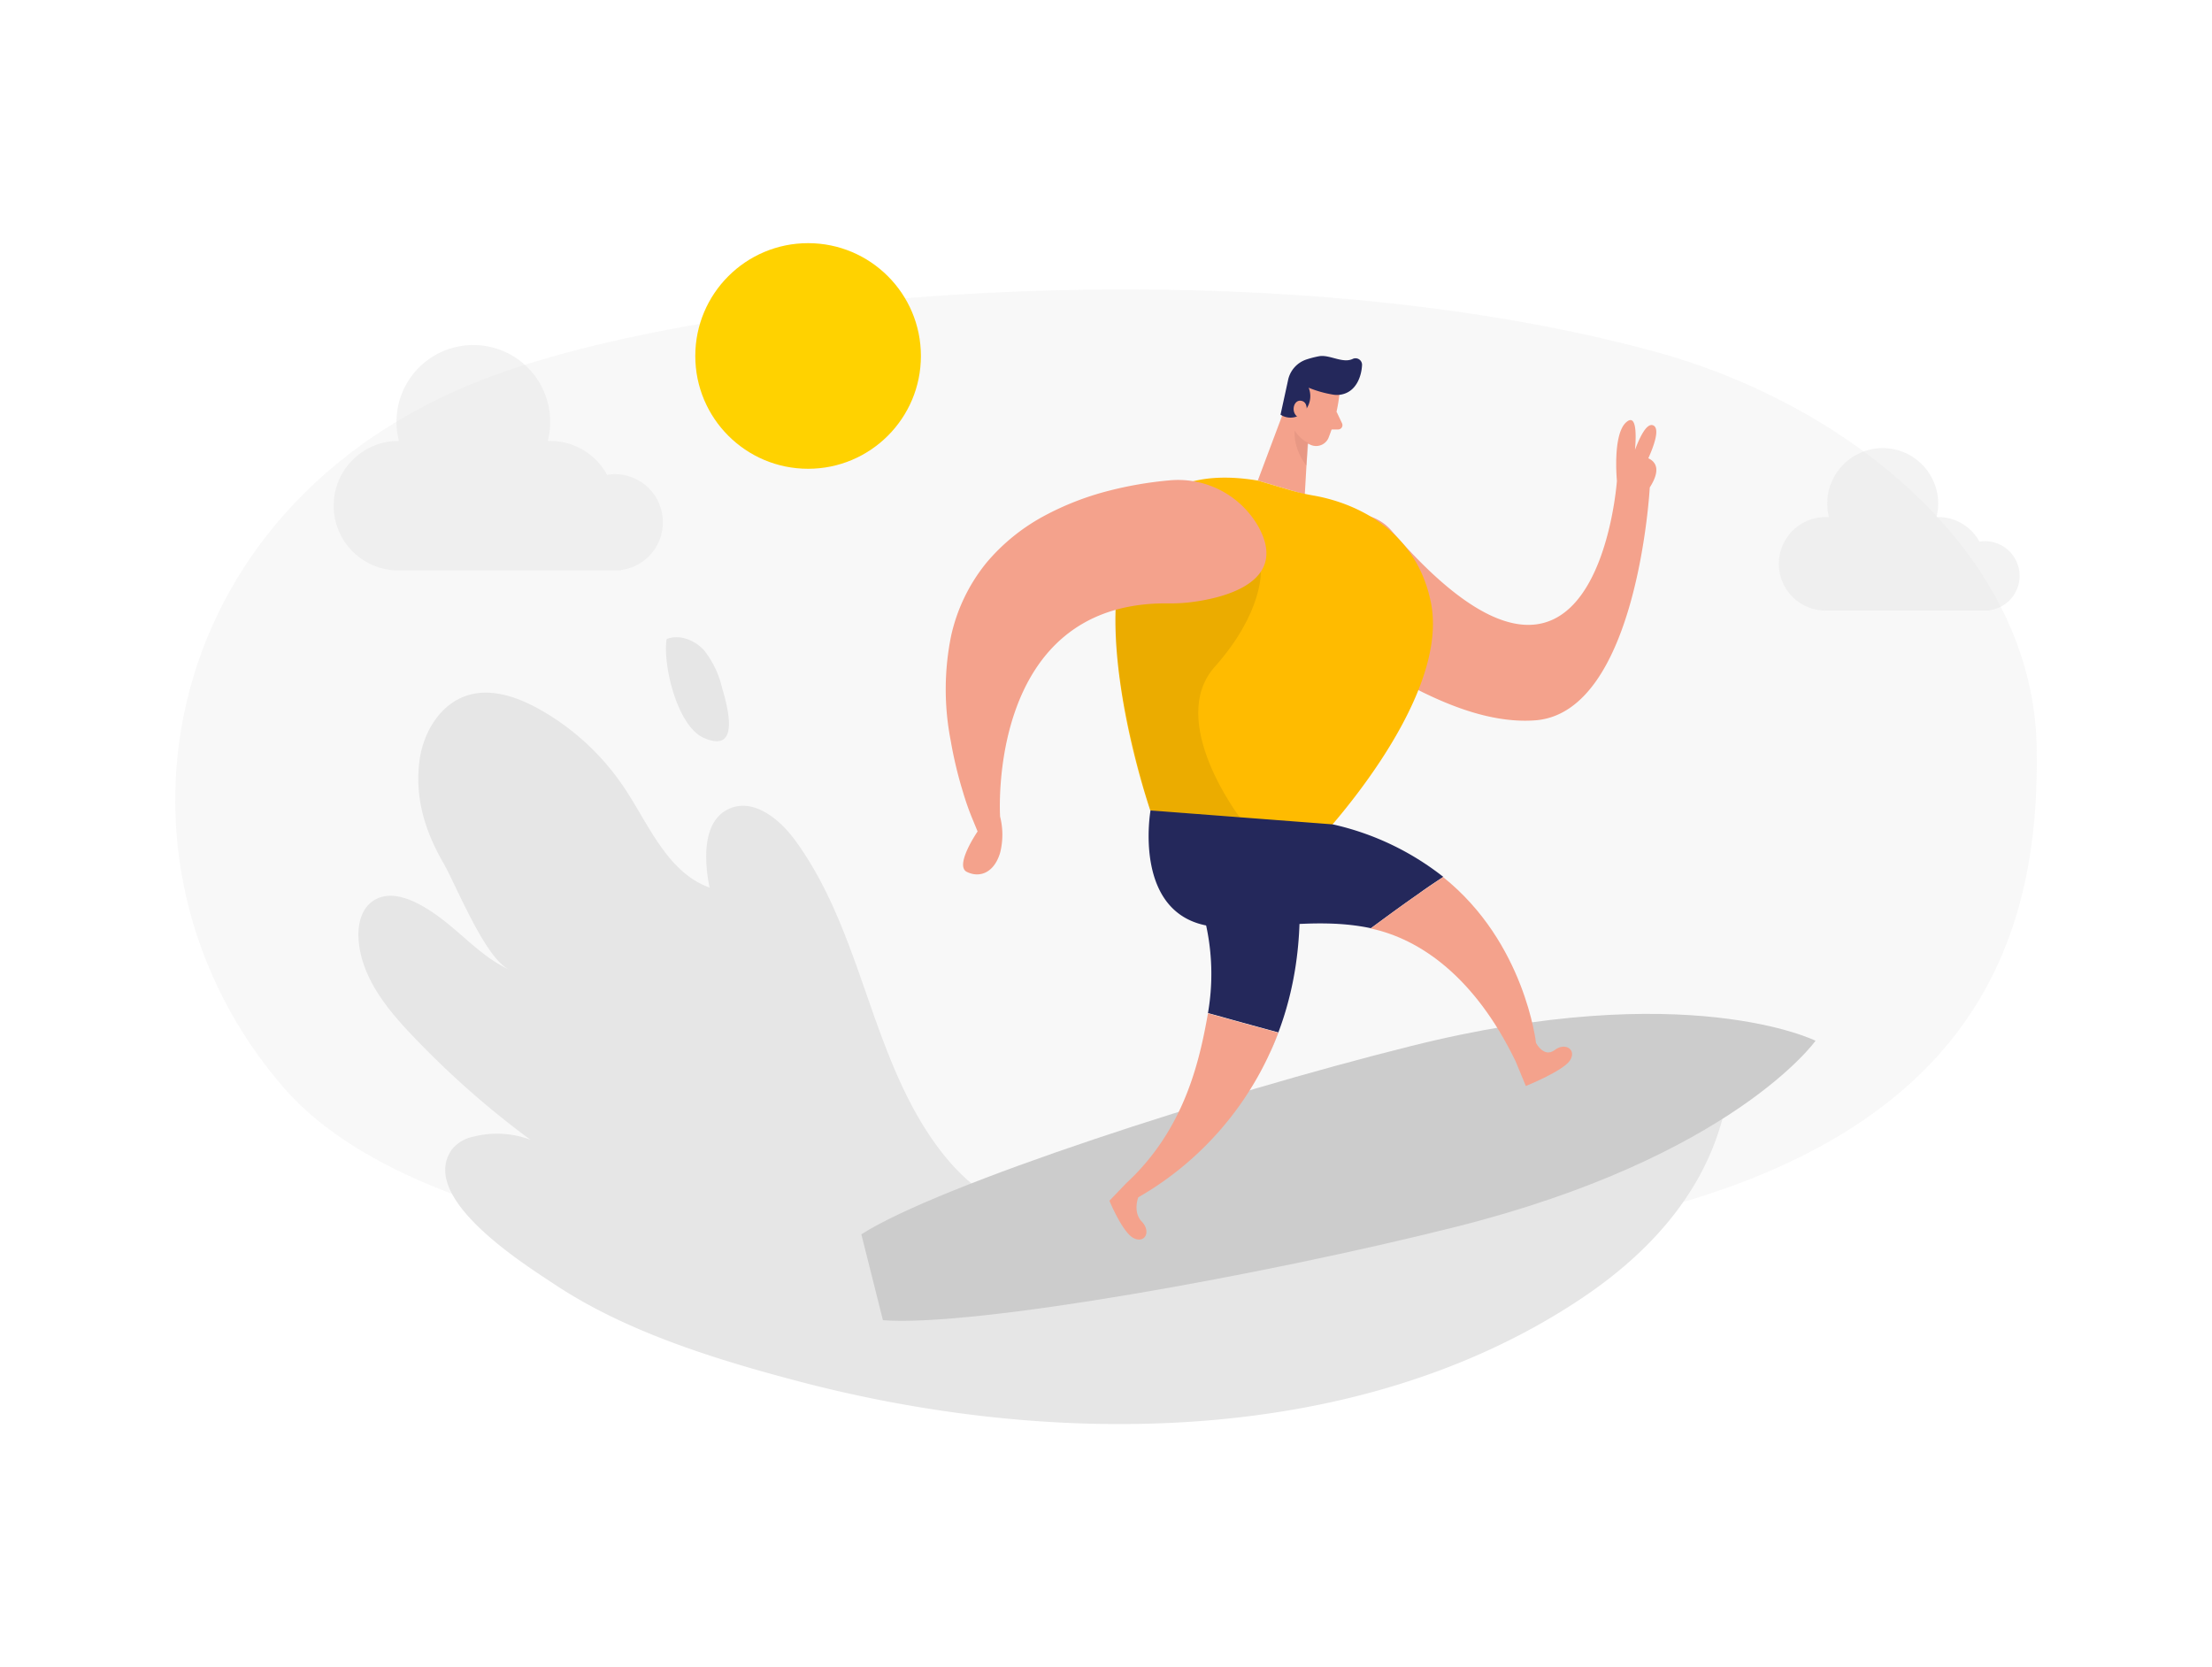 <svg id="Layer_1" data-name="Layer 1" xmlns="http://www.w3.org/2000/svg" viewBox="0 0 400 300" width="406" height="306" class="illustration styles_illustrationTablet__1DWOa"><title>_</title><path d="M299.3,62.86c35.11,9.58,68.35,36.44,69,71.5s-11.42,70.89-75.73,85.32C232.14,233.23,89,239.23,51.36,196,15.86,155.22,28,88.4,91.09,66.5,135.32,51.15,230.74,44.14,299.3,62.86Z" fill="#e6e6e6" opacity="0.3"></path><path d="M285.76,234.2c12.52-8.32,22.38-19.28,25.92-33.41.55-2.28.91-4.82-.24-6.87s-3.77-3.17-6.21-3.52c-4.9-.71-9.85.61-14.6,2a372.93,372.93,0,0,0-50.7,19.08c-21.92,10.14-52.13,18.45-69.53-3.72-6.48-8.25-10.1-18.34-13.55-28.25s-6.93-20-13.18-28.45c-2.78-3.75-7.36-7.42-11.66-5.62-4.95,2.07-4.75,9.06-3.7,14.32-7.59-2.73-10.93-11.28-15.39-18a44.82,44.82,0,0,0-15.49-14.31c-4-2.21-8.71-3.82-13-2.41-4.87,1.58-7.9,6.68-8.57,11.75-.88,6.75,1,12.73,4.24,18.39,2.45,4.23,7.62,17.45,12.06,19.45-4.07-1.83-7.27-5.1-10.71-7.95s-10-7.65-14.3-4.28c-1.93,1.52-2.47,4.24-2.31,6.69.45,6.77,5,12.49,9.7,17.4a162.37,162.37,0,0,0,21.37,18.87,17.17,17.17,0,0,0-10.25-.57,6.71,6.71,0,0,0-3.95,2.33c-6.16,8.75,13.13,20.78,18.61,24.41C113.06,240,129.1,245,143.87,248.9,189.55,261.05,245.05,261.27,285.76,234.2Z" fill="#e6e6e6"></path><path d="M263.19,221.13c-34.53,8.67-86.9,18.12-103.53,16.86l-3.9-15.53c14.06-9,64.69-25.37,99.22-34,50.1-12.58,73.33-1,73.33-1S313.29,208.54,263.19,221.13Z" fill="#ccc"></path><path d="M298.07,82.13c.94-2.09,2.15-5.32.92-5.93s-2.53,2.29-3.33,4.39c.19-2.14.4-6.68-1.56-5-2.54,2.16-1.71,10.61-1.71,10.61s-3.62,52-40.71,9.08C247,89.81,237.77,92,233.87,98.06a10.41,10.41,0,0,0,3.39,14.56c10.6,6.36,26.22,18,40.45,16.89,18.44-1.52,20.62-42.1,20.62-42.1C300.4,84.17,299.41,82.75,298.07,82.13Z" fill="#f4a28c"></path><path d="M242.2,70.65a30.55,30.55,0,0,1-2,7.88,2.45,2.45,0,0,1-3.29,1.13,5.4,5.4,0,0,1-3.34-4.85L233,70.34a4.39,4.39,0,0,1,2.83-4.22C238.91,64.73,242.69,67.71,242.2,70.65Z" fill="#f4a28c"></path><polygon points="233.08 71.15 227.45 86.16 235.95 88.67 236.63 76.74 233.08 71.15" fill="#f4a28c"></polygon><path d="M241,70.61a20.13,20.13,0,0,1-4.35-1.24,4.07,4.07,0,0,1-.89,4.39,3.33,3.33,0,0,1-4.2.49l1.34-6.14a5,5,0,0,1,3.36-3.85,17.79,17.79,0,0,1,2.26-.58c1.91-.35,4.27,1.36,6.1.48a1.18,1.18,0,0,1,1.68,1.14c-.1,1.93-1,4.8-3.78,5.31A4.31,4.31,0,0,1,241,70.61Z" fill="#24285b"></path><path d="M236.27,73.72s.34-1.85-1.07-2-1.93,2.53-.09,3.16Z" fill="#f4a28c"></path><path d="M241.69,73.7l1,2.12a.78.78,0,0,1-.72,1.1l-1.91,0Z" fill="#f4a28c"></path><path d="M236.59,79.36a5.78,5.78,0,0,1-2.46-2.25s-.46,2.9,2.12,6.38Z" fill="#ce8172" opacity="0.31"></path><path d="M227.45,86.16l5.78,1.71a39.29,39.29,0,0,0,4.29,1c4.64.79,18.16,4.36,21.22,19.27,3.71,18.07-20.87,43.66-20.87,43.66l-29.86-6S184.81,79.07,227.45,86.16Z" fill="#ffbb00"></path><path d="M241,148.33a49.82,49.82,0,0,1,20,9.5c-1.53,1-3.05,2-4.54,3.1-2.88,2-5.73,4.09-8.56,6.18-10.6-2.26-21.17.73-28.91-.35-14.3-2-10.94-20.95-10.94-20.95Z" fill="#24285b"></path><path d="M281.13,189.14c-1.94,1.47-3.37-1.28-3.37-1.28s-2-18.19-16.81-30q-2.29,1.52-4.54,3.11c-2.88,2-5.73,4.09-8.56,6.18,9,1.91,18.86,8.82,26.21,24h0l1.86,4.49s6.78-2.73,8-4.65S283.06,187.67,281.13,189.14Z" fill="#f4a28c"></path><path d="M228,102.61s.4,7.42-8.34,17.24,4.53,27.2,4.53,27.2L208,145.81s-7-21.86-6.27-36.25,25.46-6.85,25.46-6.85Z" opacity="0.08"></path><path d="M227.53,94.44a16.7,16.7,0,0,0-16.22-8.3A67.77,67.77,0,0,0,200.53,88a51.52,51.52,0,0,0-11.8,4.6A35.74,35.74,0,0,0,178.4,101,31.82,31.82,0,0,0,172,114.2a48.47,48.47,0,0,0-.08,19,74.33,74.33,0,0,0,2.23,9.32,48.52,48.52,0,0,0,1.63,4.66l1,2.43s-4.25,6.19-1.93,7.32,4.91.16,6-3.45a13.28,13.28,0,0,0,0-6.55s-2.55-38.87,30.33-38.56a30,30,0,0,0,3.67-.16C220.34,107.61,233.38,104.94,227.53,94.44Z" fill="#f4a28c"></path><path d="M229.57,189.76c.55-1.23,1.09-2.49,1.59-3.81-3.36-.92-6.74-1.83-10.1-2.78l-2.62-.72A41.37,41.37,0,0,0,213,153.84l21.57,1.74C236.11,169.67,233.64,181,229.57,189.76Z" fill="#24285b"></path><path d="M231.16,186c-3.37-.92-6.74-1.83-10.1-2.77l-2.62-.73c-1.53,8.59-4.19,20.91-14.75,30.69l-3.07,3.2s2.38,5.81,4.42,6.78,3.13-1.23,1.44-3-.64-4.4-.64-4.4A57.86,57.86,0,0,0,231.16,186Z" fill="#f4a28c"></path><path d="M130.58,123.67a17.31,17.31,0,0,0-3.23-6.78c-1.69-1.87-4.46-3-6.8-2.07-.74,4.53,1.87,15.65,6.64,17.83C133.86,135.68,131.68,127.35,130.58,123.67Z" fill="#e6e6e6"></path><circle cx="146.13" cy="63.63" r="20.4" fill="#ffd200"></circle><path d="M119.87,93.72A8.69,8.69,0,0,0,111.19,85a8.1,8.1,0,0,0-1.4.13A11.69,11.69,0,0,0,99.49,79c-.15,0-.29,0-.43,0a13.9,13.9,0,1,0-26.93,0c-.14,0-.28,0-.43,0a11.71,11.71,0,0,0,0,23.41h40.62v-.08A8.67,8.67,0,0,0,119.87,93.72Z" fill="#e6e6e6" opacity="0.49"></path><path d="M365.21,103.4a6.28,6.28,0,0,0-6.27-6.28,6.65,6.65,0,0,0-1,.09,8.46,8.46,0,0,0-7.45-4.45h-.31a9.75,9.75,0,0,0,.31-2.43,10,10,0,1,0-20.07,0,9.75,9.75,0,0,0,.31,2.43h-.31a8.46,8.46,0,1,0,0,16.91h29.35v-.06A6.27,6.27,0,0,0,365.21,103.4Z" fill="#e6e6e6" opacity="0.49"></path></svg>